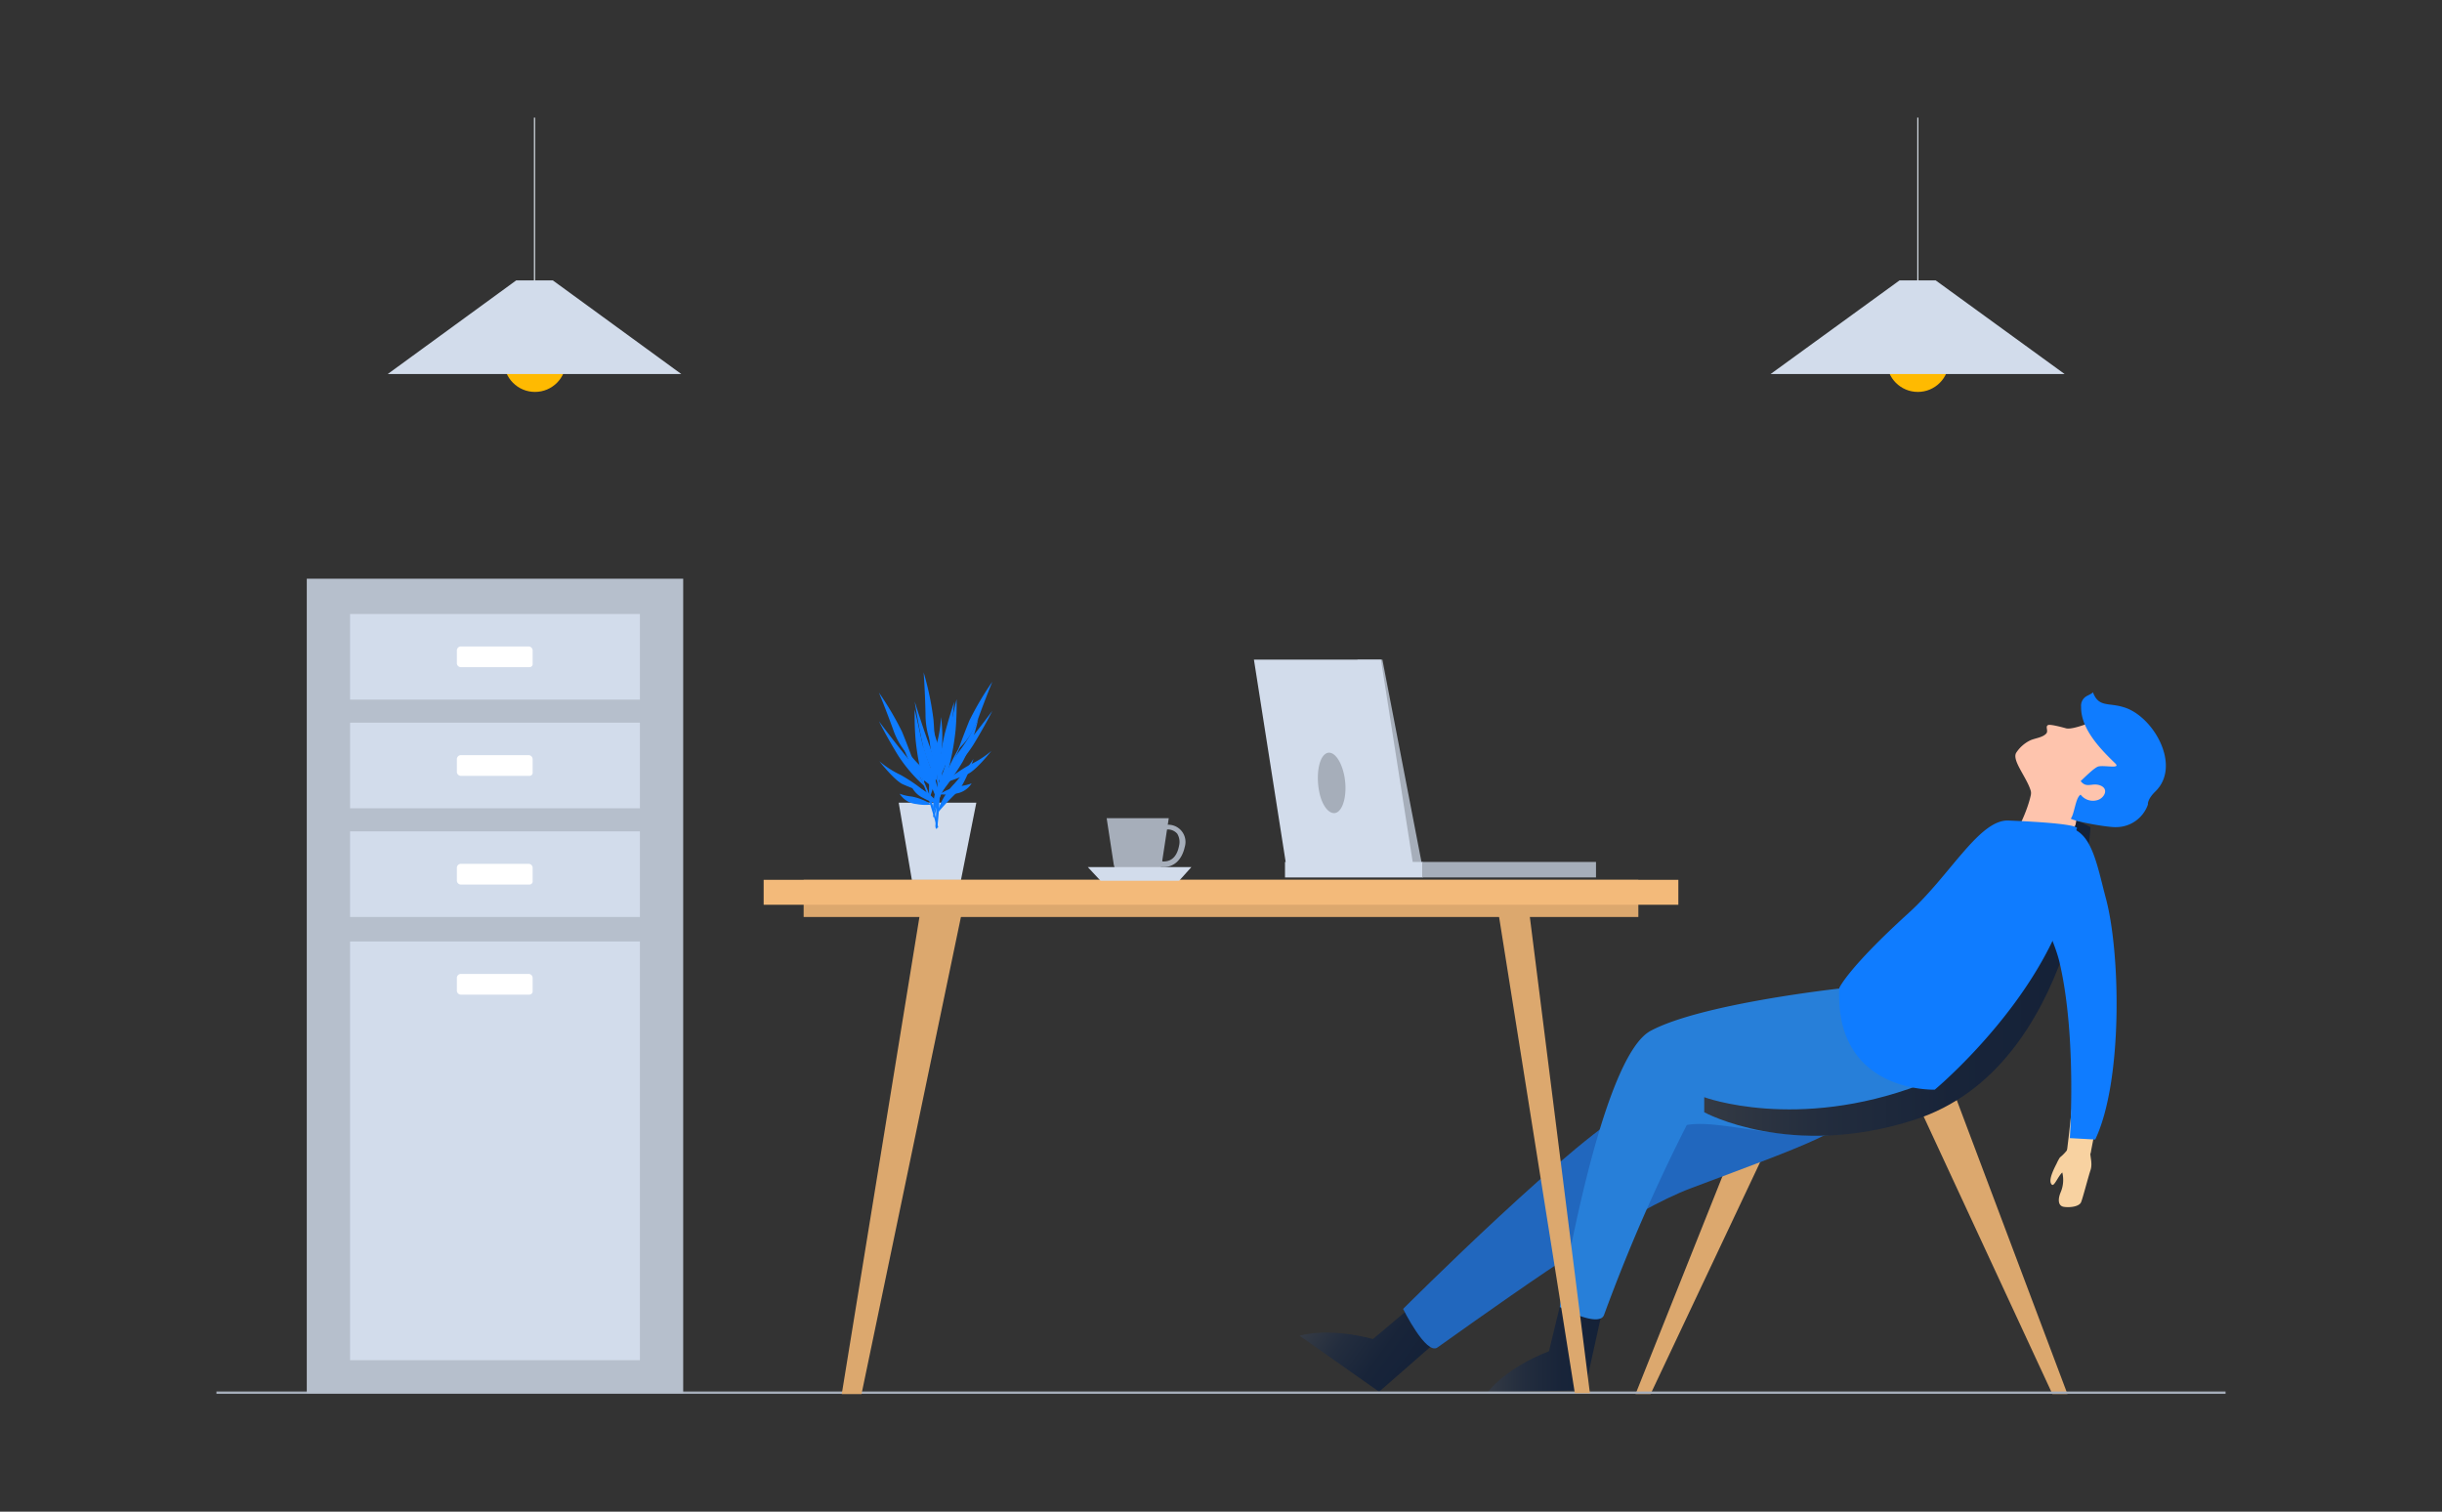 <svg id="OBJECTS" xmlns="http://www.w3.org/2000/svg" xmlns:xlink="http://www.w3.org/1999/xlink" viewBox="0 0 519 321.3"><rect x="0" y="0" width="519" height="321.3" fill="#333333" stroke="none"/><defs><linearGradient id="linear-gradient" x1="388.17" y1="72.16" x2="412.92" y2="72.16" gradientTransform="matrix(.81 .59 .59 -.81 -73.04 103.69)" gradientUnits="userSpaceOnUse"><stop offset="0" stop-color="#343a44"/><stop offset=".3" stop-color="#232d3e"/><stop offset=".64" stop-color="#182439"/><stop offset="1" stop-color="#142138"/></linearGradient><linearGradient id="linear-gradient-2" x1="316.2" y1="-677.75" x2="340.95" y2="-677.75" gradientTransform="matrix(1 0 0 -1 0 -392.6)" xlink:href="#linear-gradient"/><linearGradient id="linear-gradient-3" x1="362.2" y1="-600.45" x2="444.3" y2="-600.45" gradientTransform="matrix(1 0 0 -1 0 -392.6)" xlink:href="#linear-gradient"/><style>.cls-1{fill:#dca86e}.cls-6{fill:#fec4ad}.cls-8{fill:#f8d2a1}.cls-9{fill:none;stroke-miterlimit:10;stroke:#d4dbe2;stroke-width:.25px}.cls-10{fill:#ffba01}.cls-11{fill:#d2dceb}.cls-14{fill:#a6aeba}.cls-16{fill:#fff}.cls-17{fill:#0f7cff}</style></defs><path class="cls-1" d="M408 235.5l28.2 60.8h3.2L415 231.5l-7 4zm-29.1 1.3l-28.1 59.5h-3.2l24.3-60.9 7 1.4z"/><path d="M307.4 283.3l-14.3 12.5-16.9-11.9s5.7-1.9 15.6.7l10.1-8.5z" fill="url(#linear-gradient)"/><path d="M390.2 214.2s-31.6 16.2-42.8 21.1-49.2 42.9-49.2 42.9 4.9 9.9 7.3 8.2c21.5-15.3 41.2-29.1 54-33.9 25.2-9.5 32.2-11.6 38.6-19 0 0-3.8-9-7.9-19.3z" fill="#2167be"/><path d="M340.9 276.9l-4.1 18.6-20.6.4s3.5-5 13-8.7l3.1-12.8z" fill="url(#linear-gradient-2)"/><path d="M391 210.1s-29.4 3.2-40.2 9-19.3 58.7-19.3 58.7 8.3 4.5 9.4 1.7a369.79 369.79 0 0117.6-40.4c10.6-1.9 35.1 10 52.8-7.4-.1-.1-15.4-11.7-20.3-21.6z" fill="#277fd9"/><path class="cls-6" d="M441.7 174.3a41.81 41.81 0 00-3.5 7.9l-12.1-1.1s6.2-9.5 5.8-15.2z"/><path class="cls-6" d="M439.1 154.8c-.7-.2-3.3-.9-3.8-.7-.7.3.1 1.2-.4 1.8-.8.9-2.5 1-3.5 1.5a7.42 7.42 0 00-2.9 2.6c-1 1.7 2.6 5.6 3.2 8.5 1.2 6.1 8.8 7 15.1 5.1a11.26 11.26 0 005.5-4.6c1.4-2.3.6-6.1-.6-8.4a10.05 10.05 0 00-3.4-3.4c-1.1-.8-1.4-4-2.8-4.2 0 .1-4.9 2.2-6.4 1.8z"/><path d="M362.2 233.2s19.6 7.3 45.8-2.6 33.3-56.3 33.3-56.3l3 1.5s-2.9 51.1-37.4 62.2c-26.3 8.5-44.7-1.6-44.7-1.6v-3.2z" fill="url(#linear-gradient-3)"/><path class="cls-8" d="M438.1 204.5s3.1 10.9 3.3 16.3-2.1 23.8-2.1 23.8l5 .6s4.4-21.9 4.5-29.1-4-18.7-4-18.7z"/><path class="cls-8" d="M437.1 247.3c-1.2 2.3-1.7 3.9-1 4.5.5.4 1.3-1.8 2.2-2.6a6.67 6.67 0 01-.3 4.1c-.7 1.6-.6 3 .6 3.2s3.3 0 3.7-1 1.5-5.3 2-6.8-.2-3.1 0-3.9-3.7-2.2-3.7-2.2c-.2.3-1.4 2-1.4 2a9 9 0 01-1.4 1.4 8.79 8.79 0 00-.7 1.3z"/><path class="cls-9" d="M407.6 25v37.7"/><circle class="cls-10" cx="407.6" cy="76.7" r="6.6"/><path class="cls-11" d="M438.8 79.5h-62.5l27.4-19.9h7.7l27.4 19.9z"/><path class="cls-9" d="M113.6 25v37.7"/><circle class="cls-10" cx="113.7" cy="76.7" r="6.6"/><path class="cls-11" d="M144.8 79.5H82.4l27.3-19.9h7.8l27.3 19.9z"/><path stroke="#a6aeba" stroke-width=".5" fill="none" stroke-miterlimit="10" d="M46 296h427"/><path class="cls-11" d="M204 188.2h-10l-3-17.6h16.5l-3.5 17.6z"/><path class="cls-1" d="M318.3 193l16.4 103.1h3.2l-13-103.1h-6.6zm-113.7.1l-21.5 103.2h-4.2l16.8-103.2h8.9z"/><path class="cls-1" d="M170.8 187h177.4v7.9H170.8z"/><path fill="#f3ba7a" d="M162.3 187h194.4v5.3H162.3z"/><path class="cls-14" d="M302.3 184.2h-6.9l-6.9-44h5.3l8.5 44z"/><path class="cls-11" d="M300.4 184.2h-27l-6.9-44h27l6.9 44z"/><path class="cls-11" d="M273.1 183.2h29.3v3.3h-29.3z"/><path class="cls-14" d="M302.3 183.2h36.9v3.3h-36.9zm-16.7-18.8c.8 3.4.2 7-1.2 8.1s-3.3-.7-4-4.1-.2-7 1.2-8.1 3.2.7 4 4.1zm-41.9 22h-3.8a3.32 3.32 0 01-3.2-2.7l-1.5-9.8h13.2l-1.5 9.8a3.32 3.32 0 01-3.2 2.7z"/><path class="cls-14" d="M247.2 184.3h-.6l-.1-.1a6.12 6.12 0 01-2.3-4.3c0-2.6 1.7-4.6 3.8-4.6a3.66 3.66 0 013.8 4.7c-.6 2.7-2.2 4.3-4.6 4.3zm-.1-1.2c2.4.1 3.2-1.8 3.5-3.4a3.36 3.36 0 00-.4-2.5 2.66 2.66 0 00-2.2-.9c-1.4 0-2.6 1.5-2.6 3.4a4.73 4.73 0 001.7 3.4z"/><path class="cls-11" d="M233.9 187.2h16.7l2.6-2.9h-22l2.7 2.9z"/><path fill="#b6bfcc" d="M65.2 123h80v173.1h-80z"/><path class="cls-11" d="M74.4 130.5H136v18.2H74.4z"/><path class="cls-16" d="M112.5 141.8H97.9a.86.86 0 01-.8-.8v-2.8a.86.86 0 01.8-.8h14.5a.86.86 0 01.8.8v2.8a.67.67 0 01-.7.8z"/><path class="cls-11" d="M74.4 153.6H136v18.2H74.4z"/><path class="cls-16" d="M112.5 164.9H97.9a.86.86 0 01-.8-.8v-2.8a.86.86 0 01.8-.8h14.5a.86.86 0 01.8.8v2.8a.67.67 0 01-.7.8z"/><path class="cls-11" d="M74.4 176.7H136v18.2H74.4z"/><path class="cls-16" d="M112.5 188H97.9a.86.86 0 01-.8-.8v-2.8a.86.86 0 01.8-.8h14.5a.86.86 0 01.8.8v2.8a.67.67 0 01-.7.8z"/><path class="cls-11" d="M74.4 200.1H136v89H74.4z"/><path class="cls-16" d="M112.5 211.4H97.9a.86.86 0 01-.8-.8v-2.8a.86.86 0 01.8-.8h14.5a.86.86 0 01.8.8v2.8a.71.71 0 01-.7.8z"/><path class="cls-17" d="M456.5 171s-.2-1 1.5-2.7c5.8-5.5-.4-16.2-6.7-18-3.2-1-5.3.1-6.5-3.2.1.2-1.3.8-1.4.9a2.32 2.32 0 00-1.1 2.2c-.1 4.7 4.1 9 7.2 12 1.4 1.3-2.1.4-3.5.7-.9.2-3.3 2.7-3.8 3.1 1.3 1.7 2.5.2 4.3 1s.6 2.8-.9 3.1a3.28 3.28 0 01-3.4-1.2c-1.1.6-1.3 4.1-2.1 5.1 1.2.7 8.1 1.9 9.7 1.8a7.16 7.16 0 006.7-4.8zm-15.2 5.2c2.5 28.3-30.1 55.4-30.1 55.4s-21.3.8-20.3-21.6c0 0 1.7-4.1 14.8-16 8.8-8 15-19.9 21.2-19.6 17 .7 14.4 1.8 14.4 1.8zm-240.1-11.3a26.35 26.35 0 013.7-6.1c2.4-2.9 6-7.7 6-7.7s-1.7 3.4-4.1 7.3a31.63 31.63 0 01-5.6 6.5zm2.5-5.7a15.67 15.67 0 004.2-6.5c1.6-4.4 3-7.8 3-7.8a65.15 65.15 0 00-4.9 8.3c-1.4 3.5-2.3 6-2.3 6zm-2.3 5a55.65 55.65 0 001.7-9.1 62.74 62.74 0 00.2-6.5s-1.7 7.3-2.3 10.4a10.14 10.14 0 00.4 5.2zm-1.2 3.4a30.65 30.65 0 00-1-9.8 27.16 27.16 0 01-1.5-7.6 32.4 32.4 0 00.1 9.1 58.51 58.51 0 002.4 8.3zm.4-1.2a34.47 34.47 0 015.6-3.9 20.11 20.11 0 004.5-2.9s-3.2 4.1-5 4.9a42.48 42.48 0 01-5.1 1.9zm-1.2 4.4a14.41 14.41 0 00-1.3-6.9 39.08 39.08 0 01-2-6s-.1 5.5 1 7.5 2.3 5.4 2.3 5.4zm.3-2a12 12 0 014.2-1.7 10.29 10.29 0 002.6-.6 4.72 4.72 0 01-3.6 2.2 10.17 10.17 0 01-3.2.1z"/><path class="cls-17" d="M198.3 173.5c.5-1.8 1-4.5 1.7-6.4a52.42 52.42 0 014.5-9.3c-1.9 4.3-3.4 6.8-4.4 10.5-.4 1.5-1.1 3.5-1.4 4.9 0 .4-.3.7-.4.3zm1-7.2a27.84 27.84 0 00-1.6-7.4c-1.4-3.7-3.3-9.8-3.3-9.8s.6 4 1.6 8.7a30.76 30.76 0 003.3 8.5zm-.6-6.5a16.63 16.63 0 01-2-8c-.1-5-.4-8.9-.4-8.9a62.56 62.56 0 012.1 10.1c.3 4 .3 6.8.3 6.8zm.6 5.8a64.38 64.38 0 011.5-9.7c1.1-4.1 2-6.7 2-6.7s-.8 7.9-1.3 11.2a11.23 11.23 0 01-2.2 5.2z"/><path class="cls-17" d="M199.3 169.4a29.45 29.45 0 014.4-9.5 33.43 33.43 0 004.2-7.1 34.45 34.45 0 01-3.3 9.1 62 62 0 01-5.3 7.5zm0-1.3s-2.6-4.4-4.2-5.8a24.91 24.91 0 01-3.5-4.5s1.8 5.2 3.3 6.7 4.4 3.6 4.4 3.6zm-.2 4.9a15 15 0 013.7-6.4 47.6 47.6 0 004.1-5.3s-1.8 5.5-3.6 7.2a51.58 51.58 0 00-4.2 4.5zm.3-2.2a10.89 10.89 0 00-3.6-3.1 8.29 8.29 0 01-2.4-1.5 5 5 0 002.8 3.4 10.12 10.12 0 003.2 1.2z"/><path class="cls-17" d="M199.2 176c.2-1.9.5-4.9.5-7a57.79 57.79 0 00-1.3-10.9c.5 5 1.1 8 .7 12-.1 1.6-.2 3.9-.3 5.4 0 .5.2.9.4.5zm-2.7-8.9a26.35 26.35 0 00-3.7-6.1c-2.4-2.9-6-7.7-6-7.7s1.7 3.4 4.1 7.3a31.63 31.63 0 005.6 6.5zm-2.5-5.6a15.67 15.67 0 01-4.2-6.5c-1.6-4.4-3-7.8-3-7.8a65.15 65.15 0 014.9 8.3c1.4 3.4 2.3 6 2.3 6zm2.3 4.9a55.65 55.65 0 01-1.7-9.1 62.74 62.74 0 01-.2-6.5s1.7 7.3 2.3 10.4a10.14 10.14 0 01-.4 5.2z"/><path class="cls-17" d="M197.5 169.8a30.65 30.65 0 011-9.8 27.16 27.16 0 001.5-7.6 32.4 32.4 0 01-.1 9.1 58.51 58.51 0 01-2.4 8.3zm-.5-1.2a34.47 34.47 0 00-5.6-3.9 20.11 20.11 0 01-4.5-2.9s3.2 4.1 5 4.9a50.3 50.3 0 005.1 1.9zm1.3 4.5a14.41 14.41 0 011.3-6.9 39.08 39.08 0 002-6s.1 5.5-1 7.5-2.3 5.4-2.3 5.4zm-.3-2.1a12 12 0 00-4.2-1.7 10.29 10.29 0 01-2.6-.6 4.72 4.72 0 003.6 2.2 10.17 10.17 0 003.2.1z"/><path class="cls-17" d="M199.4 175.8c-.5-1.8-1-4.5-1.7-6.4a52.42 52.42 0 00-4.5-9.3c1.9 4.3 3.4 6.8 4.4 10.5.4 1.5 1.1 3.5 1.4 4.9 0 .3.3.6.4.3zm238.4 29.1c3.6 15.8 2.1 37 2.1 37l5.4.3c5.9-12.4 5.4-39.9 2.2-51.5-1.8-6.8-2.9-13.6-7.5-14.7-2.9-.7-8.8 1.4-9.6 4.3-1.6 6.3 5.7 16.9 7.4 24.6z"/></svg>